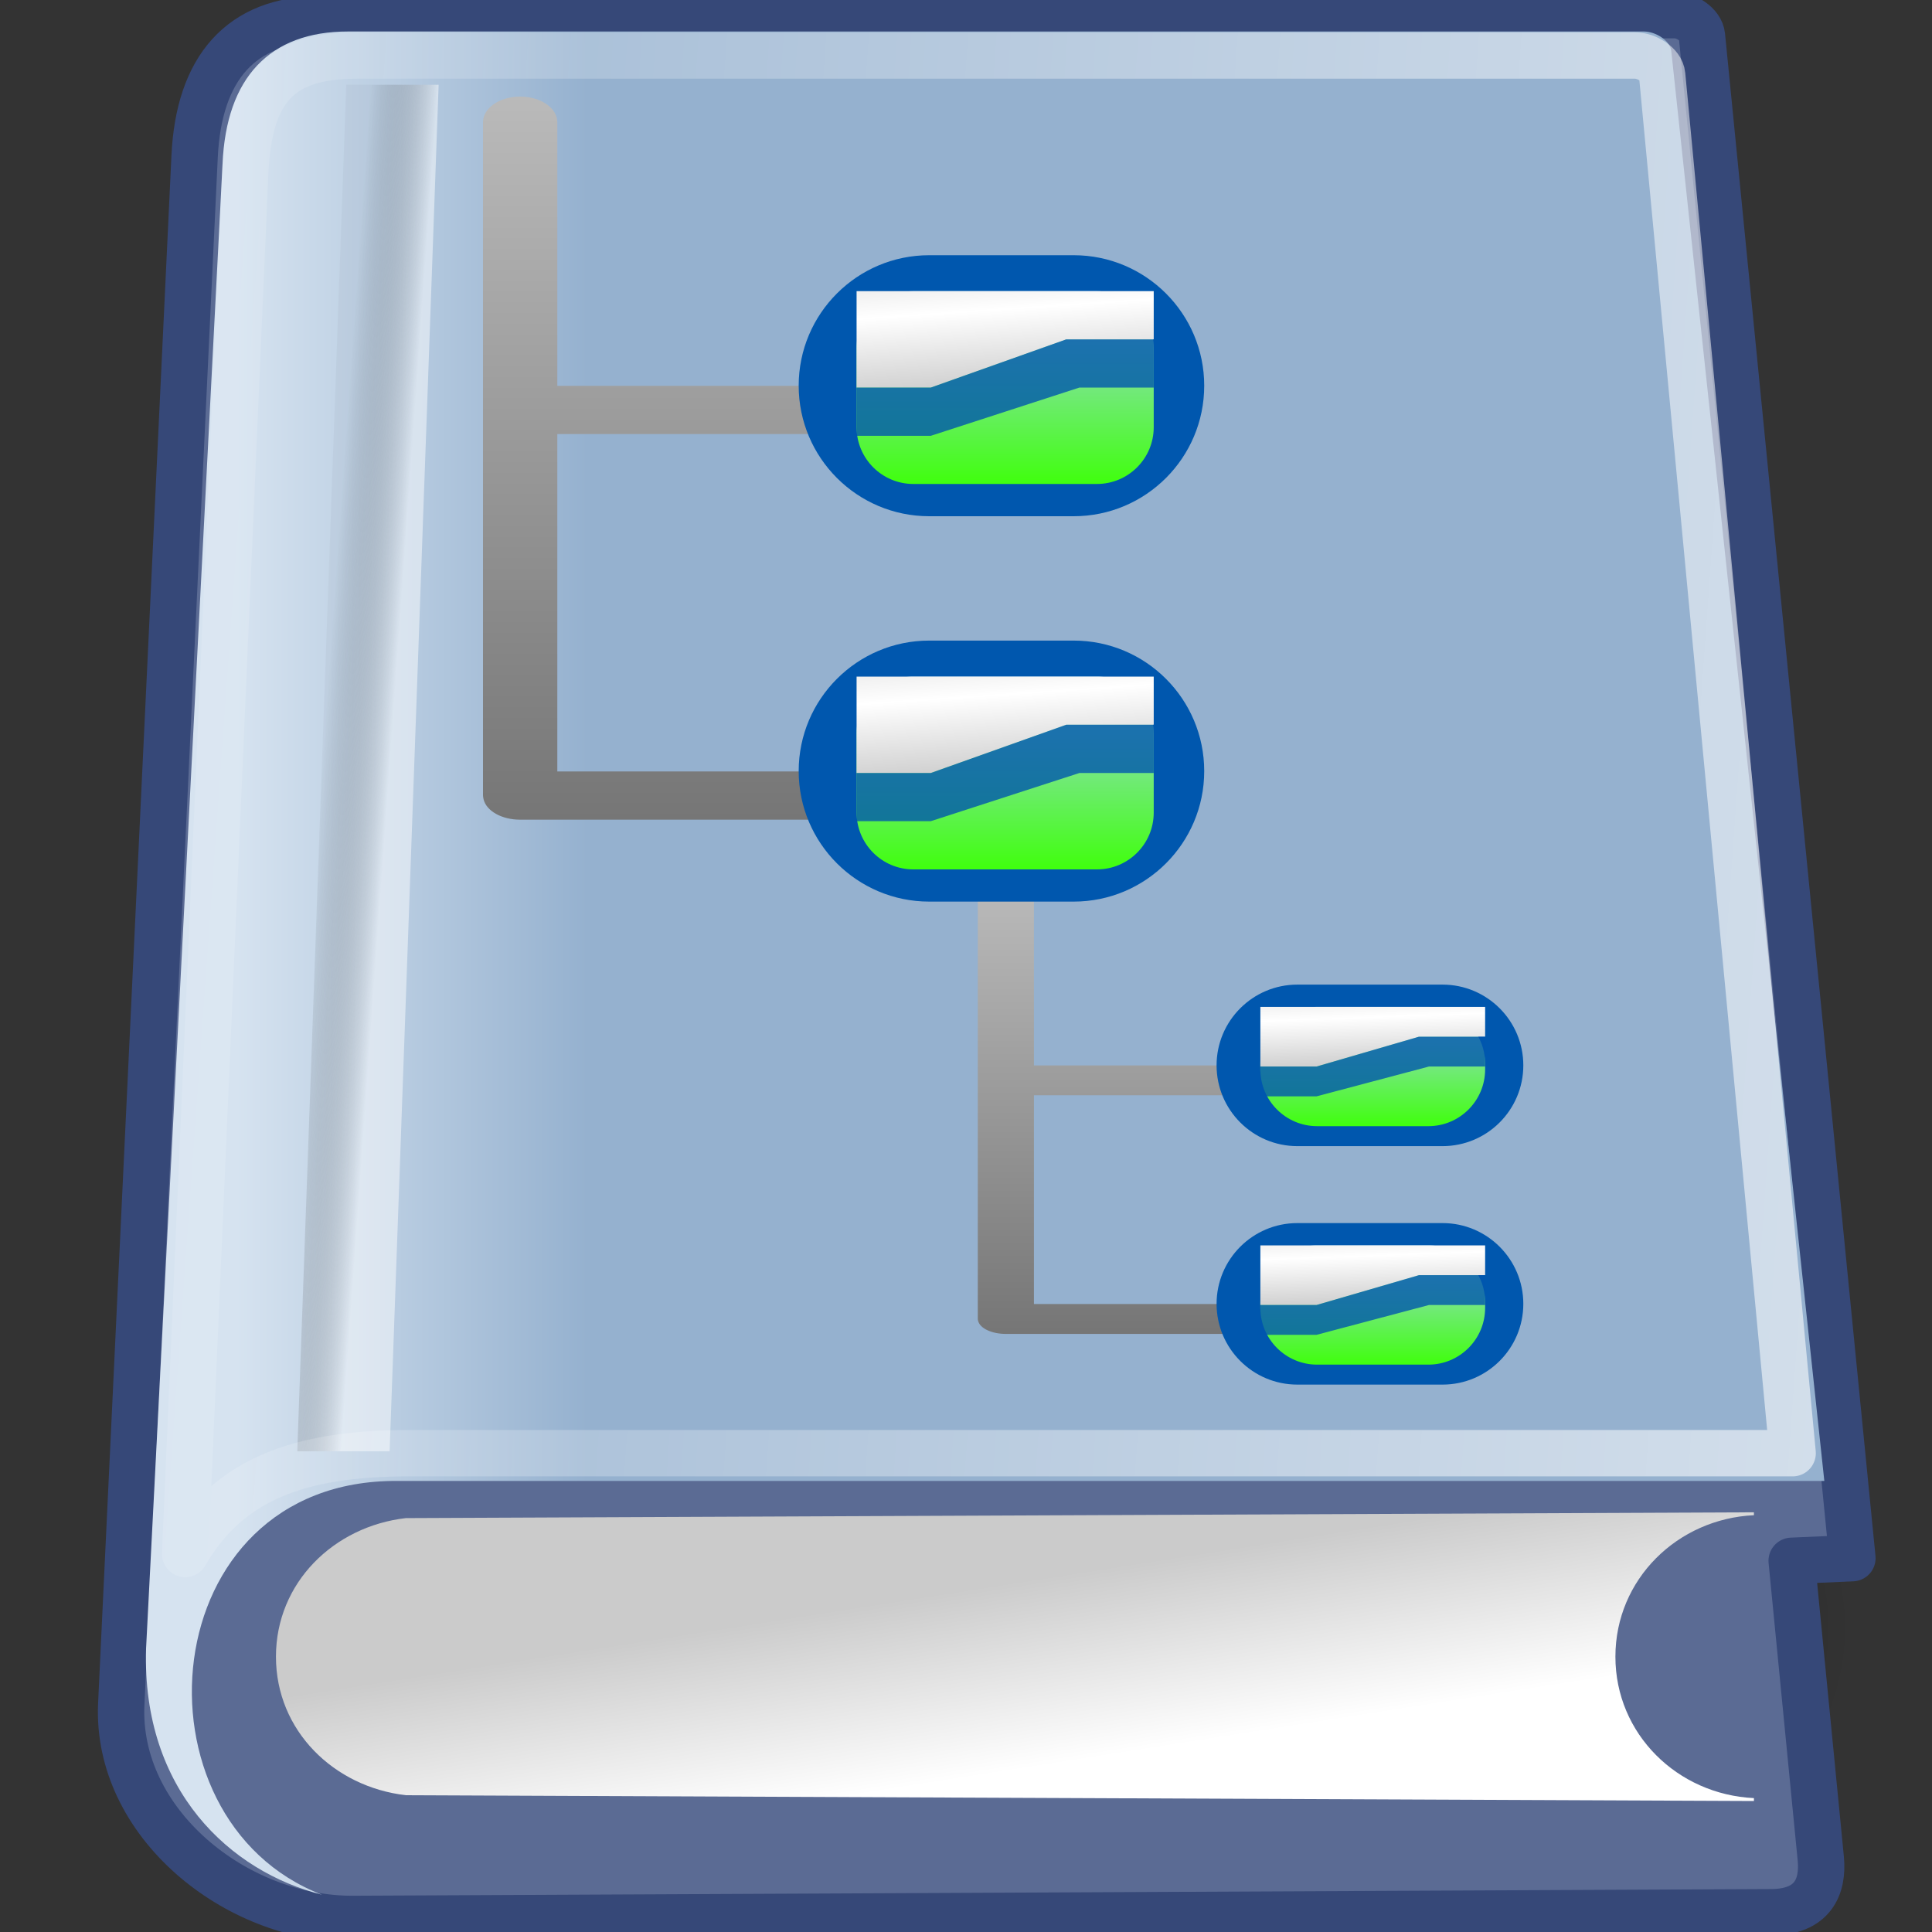 <?xml version="1.0" encoding="UTF-8" standalone="no"?>
<!DOCTYPE svg PUBLIC "-//W3C//DTD SVG 1.1//EN" "http://www.w3.org/Graphics/SVG/1.1/DTD/svg11.dtd">
<svg width="30px" height="30px" version="1.1" xmlns="http://www.w3.org/2000/svg" xmlns:xlink="http://www.w3.org/1999/xlink" xml:space="preserve" xmlns:serif="http://www.serif.com/" style="fill-rule:evenodd;clip-rule:evenodd;stroke-linecap:round;stroke-linejoin:round;">
    <rect width="100%" height="100%" fill="#333333" stroke="none"/>
    <g id="Layer-1" serif:id="Layer 1">
        <g id="path21642">
            <path d="M28.67,25.276C28.67,28.965 22.802,32 15.671,32C8.54,32 2.671,28.965 2.671,25.276C2.671,21.588 8.54,18.553 15.671,18.553C22.802,18.553 28.67,21.588 28.67,25.276Z" style="fill:url(#_Radial1);"/>
        </g>
        <path id="rect1408" d="M3.022,2.429C3.087,1.056 3.745,0.303 4.969,0.299L26.003,0.235C26.179,0.234 26.41,0.378 26.428,0.557L28.764,24.195L27.821,24.236L28.273,28.859C28.316,29.306 28.143,29.69 27.504,29.693L5.479,29.797C3.663,29.805 1.796,28.306 1.883,26.459L3.022,2.429Z" style="fill:rgb(91,107,148);fill-rule:nonzero;stroke:rgb(54,72,120);stroke-width:0.72px;"/>
        <path id="path2489" d="M27.235,23.483L6.302,23.573C5.186,23.701 4.285,24.574 4.285,25.725C4.285,26.875 5.186,27.748 6.303,27.876L27.235,27.966L27.235,27.921C26.048,27.865 25.084,26.926 25.084,25.725C25.084,24.523 26.048,23.584 27.235,23.528L27.235,23.483Z" style="fill:url(#_Linear2);fill-rule:nonzero;"/>
        <path id="path2784" d="M5.406,0.489C4.182,0.488 3.514,1.212 3.456,2.54L2.268,25.6C2.202,27.807 3.578,29.062 5.002,29.422C1.954,28.253 2.357,22.973 6.168,22.996L28.328,22.996L25.952,0.797C25.934,0.625 25.703,0.489 25.526,0.489L5.405,0.489L5.406,0.489Z" style="fill:url(#_Linear3);fill-rule:nonzero;"/>
        <g id="rect2793">
            <path d="M6.811,1.316L6.05,22.535L4.616,22.535L5.377,1.316L6.811,1.316Z" style="fill:url(#_Linear4);"/>
        </g>
        <path id="path2104" d="M5.54,0.862C4.333,0.862 3.864,1.387 3.807,2.694L2.875,24.13C3.545,22.978 4.625,22.565 6.356,22.565L27.836,22.565L25.81,1.166C25.794,0.996 25.564,0.862 25.389,0.862L5.54,0.862Z" style="fill:none;fill-rule:nonzero;stroke:url(#_Linear5);stroke-width:0.72px;stroke-linejoin:miter;stroke-miterlimit:20;"/>
    </g>
    <g id="sub">
        <path d="M15.619,13.765C15.377,13.765 15.183,13.875 15.183,14.011L15.183,20.467C15.183,20.469 15.183,20.471 15.183,20.474C15.183,20.476 15.183,20.479 15.183,20.481C15.184,20.493 15.185,20.506 15.19,20.517C15.222,20.628 15.401,20.713 15.619,20.713L19.982,20.713C20.224,20.713 20.418,20.609 20.418,20.481C20.418,20.353 20.224,20.249 19.982,20.249L16.055,20.249L16.055,17.007L19.982,17.007C20.224,17.007 20.418,16.904 20.418,16.776C20.418,16.647 20.224,16.544 19.982,16.544L16.055,16.544L16.055,14.011C16.055,13.875 15.861,13.765 15.619,13.765Z" style="fill:url(#_Linear6);fill-rule:nonzero;"/>
        <g id="use5411">
            <path d="M23.654,20.246C23.654,20.938 23.092,21.5 22.4,21.5L20.145,21.5C19.453,21.5 18.891,20.938 18.891,20.246C18.891,19.554 19.453,18.992 20.145,18.992L22.4,18.992C23.092,18.992 23.654,19.554 23.654,20.246Z" style="fill:url(#_Linear7);"/>
            <path d="M23.061,20.219L23.061,20.309C23.061,20.795 22.666,21.19 22.18,21.19L20.452,21.19C19.966,21.19 19.571,20.795 19.571,20.309L19.571,20.219C19.571,19.733 19.966,19.338 20.452,19.338L22.18,19.338C22.666,19.338 23.061,19.733 23.061,20.219Z" style="fill:url(#_Linear8);"/>
            <path d="M19.571,19.338L23.061,19.338L23.061,19.801L22.033,19.801L20.443,20.264L19.571,20.264L19.571,19.338Z" style="fill:url(#_Linear9);"/>
            <path d="M19.571,20.727L20.443,20.727L22.189,20.264L23.061,20.264L23.061,19.801L22.033,19.801L20.443,20.264L19.571,20.264L19.571,20.727Z" style="fill:rgb(0,87,174);fill-opacity:0.8;"/>
        </g>
        <g id="use54111" serif:id="use5411">
            <path d="M23.654,16.543C23.654,17.235 23.092,17.797 22.4,17.797L20.145,17.797C19.453,17.797 18.891,17.235 18.891,16.543C18.891,15.851 19.453,15.289 20.145,15.289L22.4,15.289C23.092,15.289 23.654,15.851 23.654,16.543Z" style="fill:url(#_Linear10);"/>
            <path d="M23.061,16.516L23.061,16.606C23.061,17.092 22.666,17.487 22.18,17.487L20.452,17.487C19.966,17.487 19.571,17.092 19.571,16.606L19.571,16.516C19.571,16.03 19.966,15.635 20.452,15.635L22.18,15.635C22.666,15.635 23.061,16.03 23.061,16.516Z" style="fill:url(#_Linear11);"/>
            <path d="M19.571,15.635L23.061,15.635L23.061,16.098L22.033,16.098L20.443,16.561L19.571,16.561L19.571,15.635Z" style="fill:url(#_Linear12);"/>
            <path d="M19.571,17.024L20.443,17.024L22.189,16.561L23.061,16.561L23.061,16.098L22.033,16.098L20.443,16.561L19.571,16.561L19.571,17.024Z" style="fill:rgb(0,87,174);fill-opacity:0.8;"/>
        </g>
    </g>
    <g id="main">
        <path d="M8.077,1.5C7.757,1.5 7.5,1.678 7.5,1.898L7.5,12.33C7.5,12.334 7.5,12.338 7.5,12.342C7.5,12.346 7.5,12.349 7.5,12.353C7.502,12.373 7.504,12.393 7.509,12.412C7.552,12.591 7.788,12.728 8.077,12.728L13.844,12.728C14.164,12.728 14.421,12.561 14.421,12.353C14.421,12.146 14.164,11.979 13.844,11.979L8.654,11.979L8.654,6.74L13.844,6.74C14.164,6.74 14.421,6.573 14.421,6.365C14.421,6.158 14.164,5.991 13.844,5.991L8.654,5.991L8.654,1.898C8.654,1.678 8.396,1.5 8.077,1.5Z" style="fill:url(#_Linear13);fill-rule:nonzero;"/>
        <g id="use54112" serif:id="use5411">
            <path d="M18.699,11.974C18.699,13.092 17.791,14 16.672,14L14.429,14C13.31,14 12.402,13.092 12.402,11.974C12.402,10.855 13.31,9.947 14.429,9.947L16.672,9.947C17.791,9.947 18.699,10.855 18.699,11.974Z" style="fill:url(#_Linear14);"/>
            <path d="M17.915,11.387L17.915,12.618C17.915,13.105 17.52,13.5 17.033,13.5L14.182,13.5C13.696,13.5 13.301,13.105 13.301,12.618L13.301,11.387C13.301,10.901 13.696,10.506 14.182,10.506L17.033,10.506C17.52,10.506 17.915,10.901 17.915,11.387Z" style="fill:url(#_Linear15);"/>
            <path d="M13.301,10.506L17.915,10.506L17.915,11.254L16.556,11.254L14.454,12.003L13.301,12.003L13.301,10.506Z" style="fill:url(#_Linear16);"/>
            <path d="M13.301,12.751L14.454,12.751L16.761,12.003L17.915,12.003L17.915,11.254L16.556,11.254L14.454,12.003L13.301,12.003L13.301,12.751Z" style="fill:rgb(0,87,174);fill-opacity:0.8;"/>
        </g>
        <g id="use54113" serif:id="use5411">
            <path d="M18.699,5.989C18.699,7.108 17.791,8.016 16.672,8.016L14.429,8.016C13.31,8.016 12.402,7.108 12.402,5.989C12.402,4.871 13.31,3.963 14.429,3.963L16.672,3.963C17.791,3.963 18.699,4.871 18.699,5.989Z" style="fill:url(#_Linear17);"/>
            <path d="M17.915,5.403L17.915,6.634C17.915,7.12 17.52,7.515 17.033,7.515L14.182,7.515C13.696,7.515 13.301,7.12 13.301,6.634L13.301,5.403C13.301,4.916 13.696,4.521 14.182,4.521L17.033,4.521C17.52,4.521 17.915,4.916 17.915,5.403Z" style="fill:url(#_Linear18);"/>
            <path d="M13.301,4.521L17.915,4.521L17.915,5.27L16.556,5.27L14.454,6.018L13.301,6.018L13.301,4.521Z" style="fill:url(#_Linear19);"/>
            <path d="M13.301,6.767L14.454,6.767L16.761,6.018L17.915,6.018L17.915,5.27L16.556,5.27L14.454,6.018L13.301,6.018L13.301,6.767Z" style="fill:rgb(0,87,174);fill-opacity:0.8;"/>
        </g>
    </g>
    <rect id="outer" x="0" y="0" width="30" height="30" style="fill:none;"/>
    <defs>
        <radialGradient id="_Radial1" cx="0" cy="0" r="1" gradientUnits="userSpaceOnUse" gradientTransform="matrix(12.999,0,0,6.724,15.671,25.276)"><stop offset="0" style="stop-color:black;stop-opacity:1"/><stop offset="1" style="stop-color:black;stop-opacity:0"/></radialGradient>
        <linearGradient id="_Linear2" x1="0" y1="0" x2="1" y2="0" gradientUnits="userSpaceOnUse" gradientTransform="matrix(-0.448,-2.869,2.869,-0.448,16.209,27.428)"><stop offset="0" style="stop-color:white;stop-opacity:1"/><stop offset="1" style="stop-color:rgb(203,203,203);stop-opacity:1"/></linearGradient>
        <linearGradient id="_Linear3" x1="0" y1="0" x2="1" y2="0" gradientUnits="userSpaceOnUse" gradientTransform="matrix(5.443,0,0,5.443,3.7,14.379)"><stop offset="0" style="stop-color:rgb(214,227,240);stop-opacity:1"/><stop offset="1" style="stop-color:rgb(149,177,207);stop-opacity:1"/></linearGradient>
        <linearGradient id="_Linear4" x1="0" y1="0" x2="1" y2="0" gradientUnits="userSpaceOnUse" gradientTransform="matrix(1.05,0.075,-0.075,1.05,4.996,11.925)"><stop offset="0" style="stop-color:black;stop-opacity:0.03"/><stop offset="1" style="stop-color:white;stop-opacity:0.48"/></linearGradient>
        <linearGradient id="_Linear5" x1="0" y1="0" x2="1" y2="0" gradientUnits="userSpaceOnUse" gradientTransform="matrix(-55.981,-3.695,3.695,-55.981,52.411,16.191)"><stop offset="0" style="stop-color:white;stop-opacity:1"/><stop offset="1" style="stop-color:white;stop-opacity:0"/></linearGradient>
        <linearGradient id="_Linear6" x1="0" y1="0" x2="1" y2="0" gradientUnits="userSpaceOnUse" gradientTransform="matrix(1.68022e-15,-14.566,27.44,8.91917e-16,15.921,21.373)"><stop offset="0" style="stop-color:rgb(111,111,111);stop-opacity:1"/><stop offset="1" style="stop-color:white;stop-opacity:1"/></linearGradient>
        <linearGradient id="_Linear7" x1="0" y1="0" x2="1" y2="0" gradientUnits="userSpaceOnUse" gradientTransform="matrix(2.51824e-16,-2.183,4.113,1.33677e-16,21.333,21.37)"><stop offset="0" style="stop-color:rgb(0,87,174);stop-opacity:1"/><stop offset="1" style="stop-color:rgb(0,87,174);stop-opacity:1"/></linearGradient>
        <linearGradient id="_Linear8" x1="0" y1="0" x2="1" y2="0" gradientUnits="userSpaceOnUse" gradientTransform="matrix(2.31151e-16,-2.004,3.775,1.22703e-16,21.333,21.188)"><stop offset="0" style="stop-color:rgb(64,255,14);stop-opacity:1"/><stop offset="1" style="stop-color:rgb(174,207,252);stop-opacity:1"/></linearGradient>
        <linearGradient id="_Linear9" x1="0" y1="0" x2="1" y2="0.174" gradientUnits="userSpaceOnUse" gradientTransform="matrix(-0.974,-2.097,3.95,-0.517,21.836,20.644)"><stop offset="0" style="stop-color:rgb(179,179,179);stop-opacity:1"/><stop offset="0.53" style="stop-color:white;stop-opacity:1"/><stop offset="1" style="stop-color:rgb(197,197,197);stop-opacity:1"/></linearGradient>
        <linearGradient id="_Linear10" x1="0" y1="0" x2="1" y2="0" gradientUnits="userSpaceOnUse" gradientTransform="matrix(2.51824e-16,-2.183,4.113,1.33677e-16,21.333,17.667)"><stop offset="0" style="stop-color:rgb(0,87,174);stop-opacity:1"/><stop offset="1" style="stop-color:rgb(0,87,174);stop-opacity:1"/></linearGradient>
        <linearGradient id="_Linear11" x1="0" y1="0" x2="1" y2="0" gradientUnits="userSpaceOnUse" gradientTransform="matrix(2.31151e-16,-2.004,3.775,1.22703e-16,21.333,17.485)"><stop offset="0" style="stop-color:rgb(64,255,14);stop-opacity:1"/><stop offset="1" style="stop-color:rgb(174,207,252);stop-opacity:1"/></linearGradient>
        <linearGradient id="_Linear12" x1="0" y1="0" x2="1" y2="0.174" gradientUnits="userSpaceOnUse" gradientTransform="matrix(-0.974,-2.097,3.95,-0.517,21.836,16.941)"><stop offset="0" style="stop-color:rgb(179,179,179);stop-opacity:1"/><stop offset="0.53" style="stop-color:white;stop-opacity:1"/><stop offset="1" style="stop-color:rgb(197,197,197);stop-opacity:1"/></linearGradient>
        <linearGradient id="_Linear13" x1="0" y1="0" x2="1" y2="0" gradientUnits="userSpaceOnUse" gradientTransform="matrix(2.22115e-15,-23.539,36.274,1.44134e-15,8.476,13.796)"><stop offset="0" style="stop-color:rgb(111,111,111);stop-opacity:1"/><stop offset="1" style="stop-color:white;stop-opacity:1"/></linearGradient>
        <linearGradient id="_Linear14" x1="0" y1="0" x2="1" y2="0" gradientUnits="userSpaceOnUse" gradientTransform="matrix(3.32897e-16,-3.528,5.437,2.16022e-16,15.631,13.79)"><stop offset="0" style="stop-color:rgb(0,87,174);stop-opacity:1"/><stop offset="1" style="stop-color:rgb(0,87,174);stop-opacity:1"/></linearGradient>
        <linearGradient id="_Linear15" x1="0" y1="0" x2="1" y2="0" gradientUnits="userSpaceOnUse" gradientTransform="matrix(3.05569e-16,-3.238,4.99,1.98288e-16,15.631,13.496)"><stop offset="0" style="stop-color:rgb(64,255,14);stop-opacity:1"/><stop offset="1" style="stop-color:rgb(174,207,252);stop-opacity:1"/></linearGradient>
        <linearGradient id="_Linear16" x1="0" y1="0" x2="1" y2="0.139" gradientUnits="userSpaceOnUse" gradientTransform="matrix(-1.288,-3.389,5.222,-0.836,16.296,12.616)"><stop offset="0" style="stop-color:rgb(179,179,179);stop-opacity:1"/><stop offset="0.53" style="stop-color:white;stop-opacity:1"/><stop offset="1" style="stop-color:rgb(197,197,197);stop-opacity:1"/></linearGradient>
        <linearGradient id="_Linear17" x1="0" y1="0" x2="1" y2="0" gradientUnits="userSpaceOnUse" gradientTransform="matrix(3.32897e-16,-3.528,5.437,2.16022e-16,15.631,7.806)"><stop offset="0" style="stop-color:rgb(0,87,174);stop-opacity:1"/><stop offset="1" style="stop-color:rgb(0,87,174);stop-opacity:1"/></linearGradient>
        <linearGradient id="_Linear18" x1="0" y1="0" x2="1" y2="0" gradientUnits="userSpaceOnUse" gradientTransform="matrix(3.05569e-16,-3.238,4.99,1.98288e-16,15.631,7.512)"><stop offset="0" style="stop-color:rgb(64,255,14);stop-opacity:1"/><stop offset="1" style="stop-color:rgb(174,207,252);stop-opacity:1"/></linearGradient>
        <linearGradient id="_Linear19" x1="0" y1="0" x2="1" y2="0.139" gradientUnits="userSpaceOnUse" gradientTransform="matrix(-1.288,-3.389,5.222,-0.836,16.296,6.632)"><stop offset="0" style="stop-color:rgb(179,179,179);stop-opacity:1"/><stop offset="0.53" style="stop-color:white;stop-opacity:1"/><stop offset="1" style="stop-color:rgb(197,197,197);stop-opacity:1"/></linearGradient>
    </defs>
</svg>
